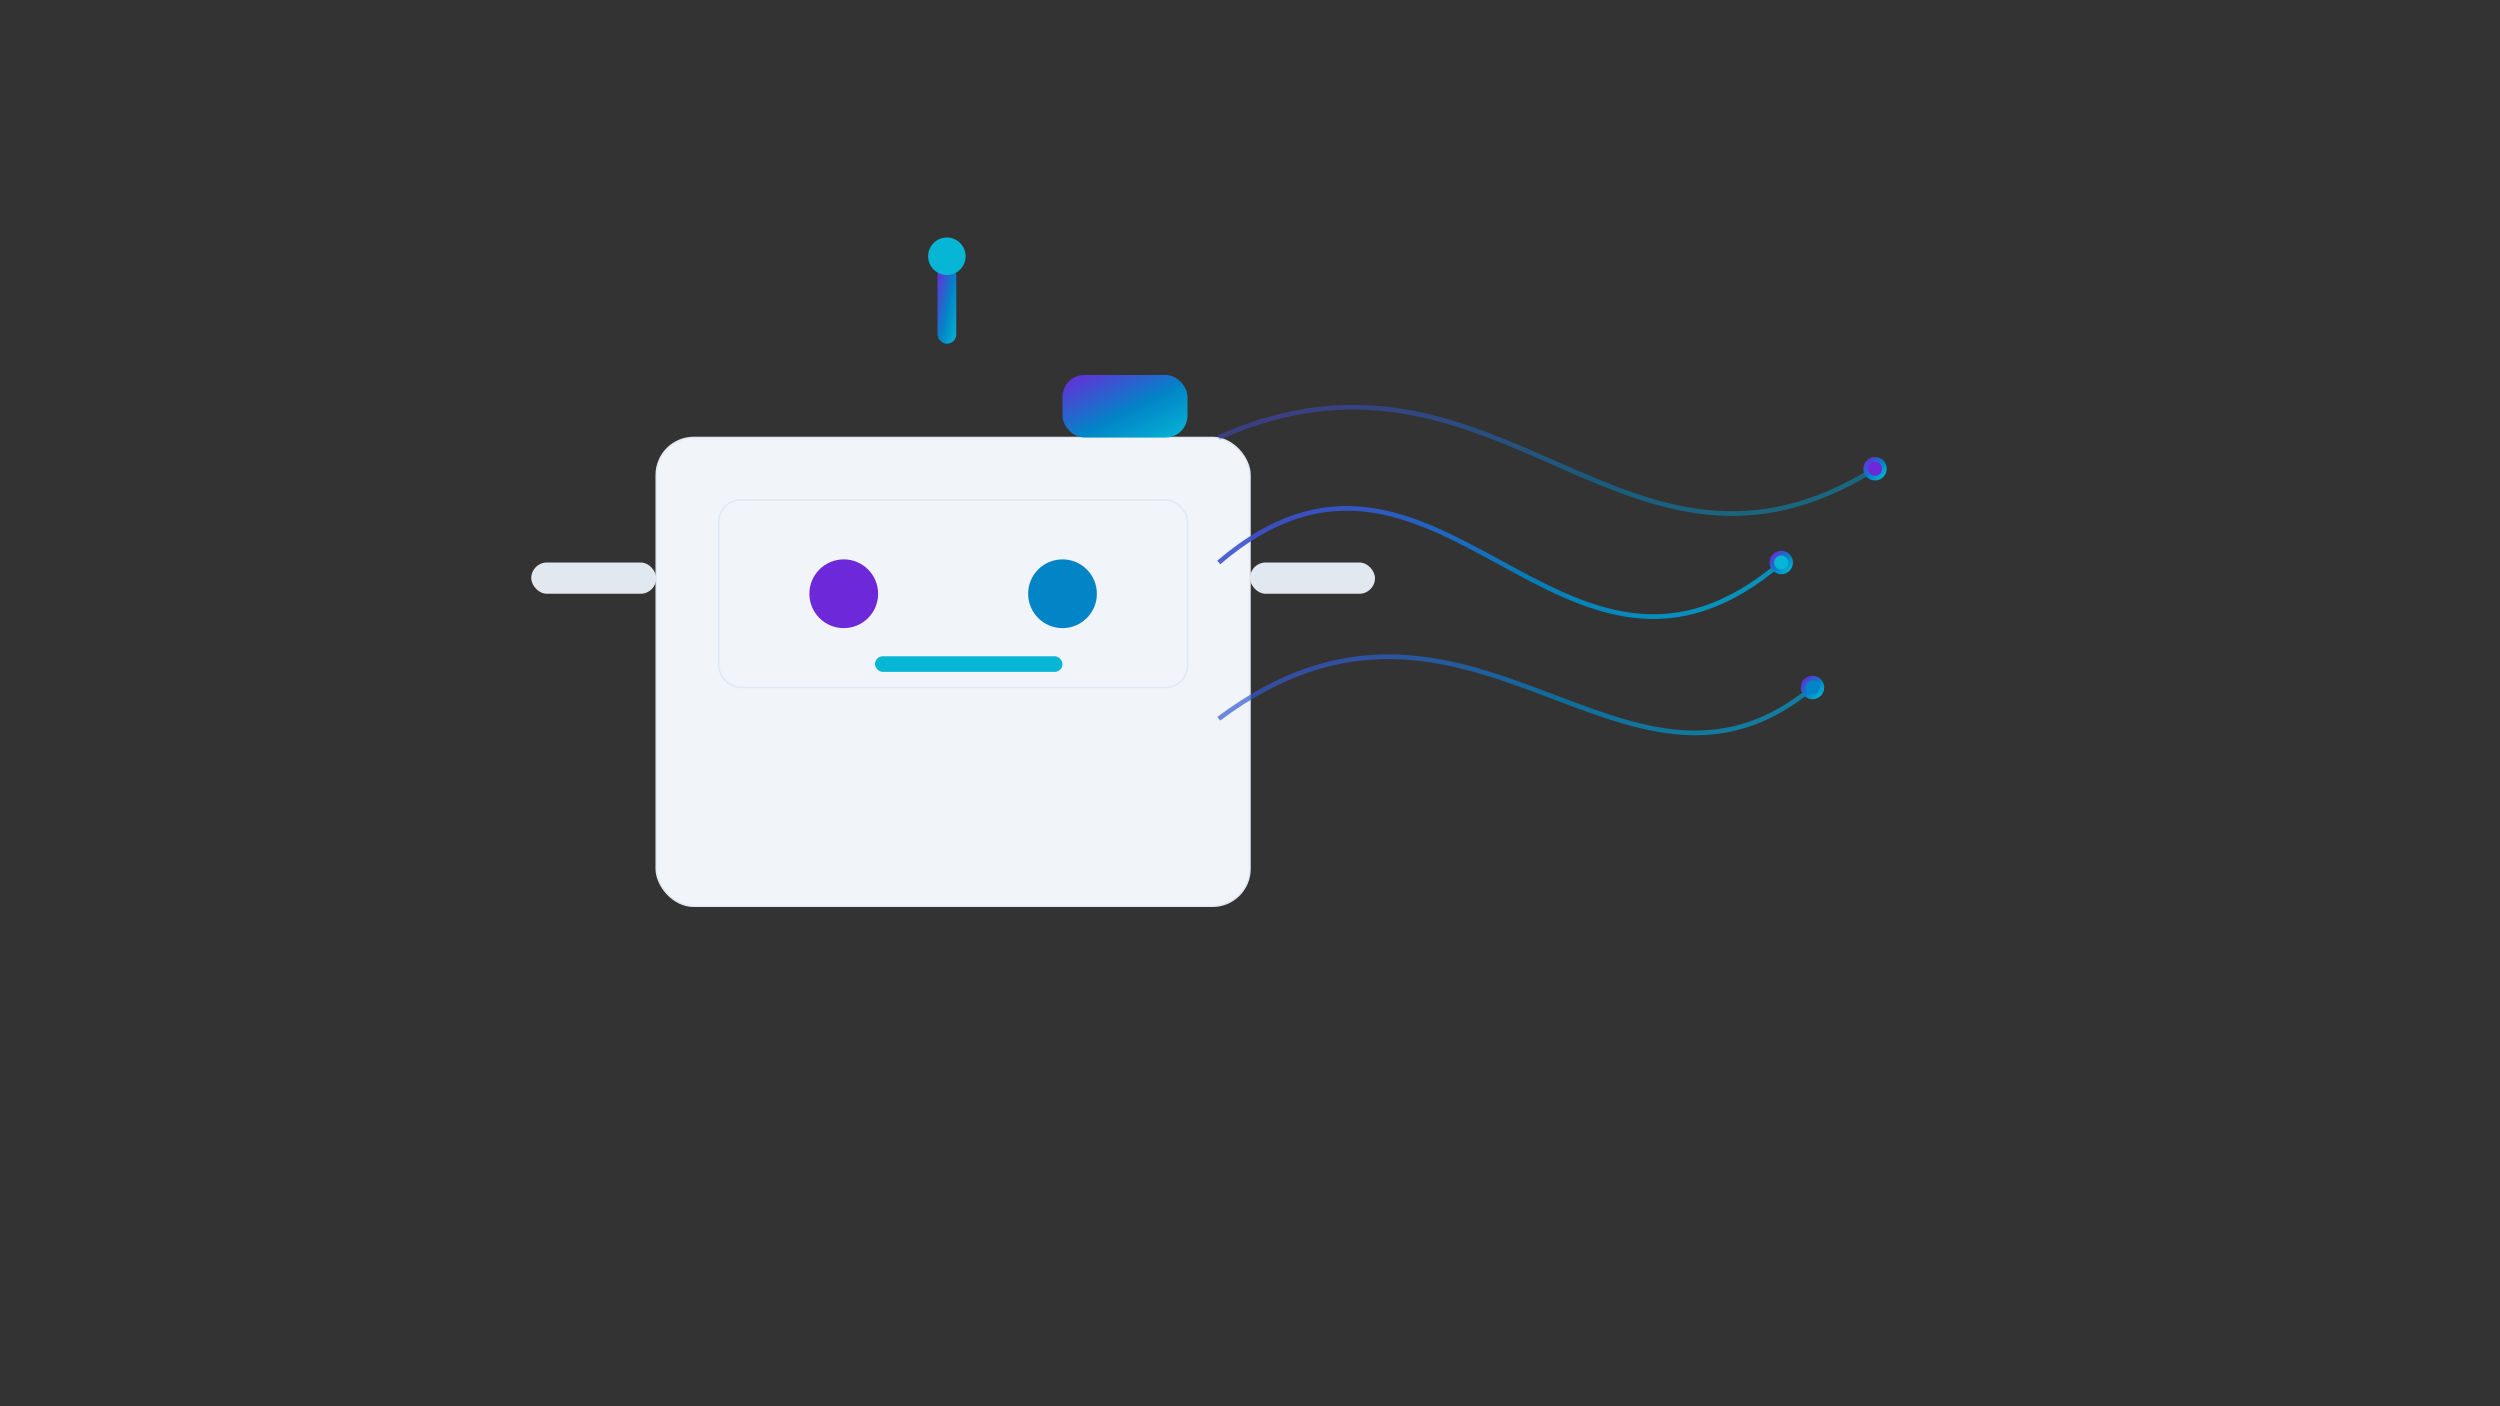 <!-- dark-variant -->
<svg data-variant="dark" xmlns="http://www.w3.org/2000/svg" width="1600" height="900" viewBox="0 0 1600 900">

  <rect x="0" y="0" width="1600" height="900" fill="#333333" stroke="none"/>

  <defs>
    <linearGradient id="g" x1="0" y1="0" x2="1" y2="1">
      <stop offset="0" stop-color="#6d28d9"/>
      <stop offset=".55" stop-color="#0284c7"/>
      <stop offset="1" stop-color="#06b6d4"/>
    </linearGradient>
    <filter id="sh"><feDropShadow dx="0" dy="8" stdDeviation="12" flood-color="#94a3b8" flood-opacity=".25"/></filter>
  </defs>

<rect width="1600" height="900" fill="none"/>
<g transform="translate(420,200)">
  <rect x="0" y="80" rx="24" ry="24" width="380" height="300" fill="#f1f5f9" stroke="#e2e8f0"/>
  <rect x="260" y="40" rx="14" ry="14" width="80" height="40" fill="url(#g)"/>
  <rect x="40" y="120" rx="14" ry="14" width="300" height="120" fill="none" stroke="#e2e8f0"/>
  <circle cx="120" cy="180" r="22" fill="#6d28d9"/>
  <circle cx="260" cy="180" r="22" fill="#0284c7"/>
  <rect x="140" y="220" width="120" height="10" rx="5" fill="#06b6d4"/>
  <rect x="-80" y="160" width="80" height="20" rx="10" fill="#e2e8f0"/>
  <rect x="380" y="160" width="80" height="20" rx="10" fill="#e2e8f0"/>
  <rect x="180" y="-30" width="12" height="50" rx="6" fill="url(#g)"/>
  <circle cx="186" cy="-36" r="12" fill="#06b6d4"/>
</g>
<g transform="translate(780,240)" fill="none" stroke="url(#g)" stroke-width="3">
  <path d="M0,120 C140,0 220,240 360,120" opacity=".9"/>
  <path d="M0,220 C160,100 260,300 380,200" opacity=".7"/>
  <path d="M0,40 C180,-40 260,160 420,60" opacity=".5"/>
  <circle cx="360" cy="120" r="6" fill="#06b6d4"/>
  <circle cx="380" cy="200" r="6" fill="#0284c7"/>
  <circle cx="420" cy="60" r="6" fill="#6d28d9"/>
</g>
</svg>